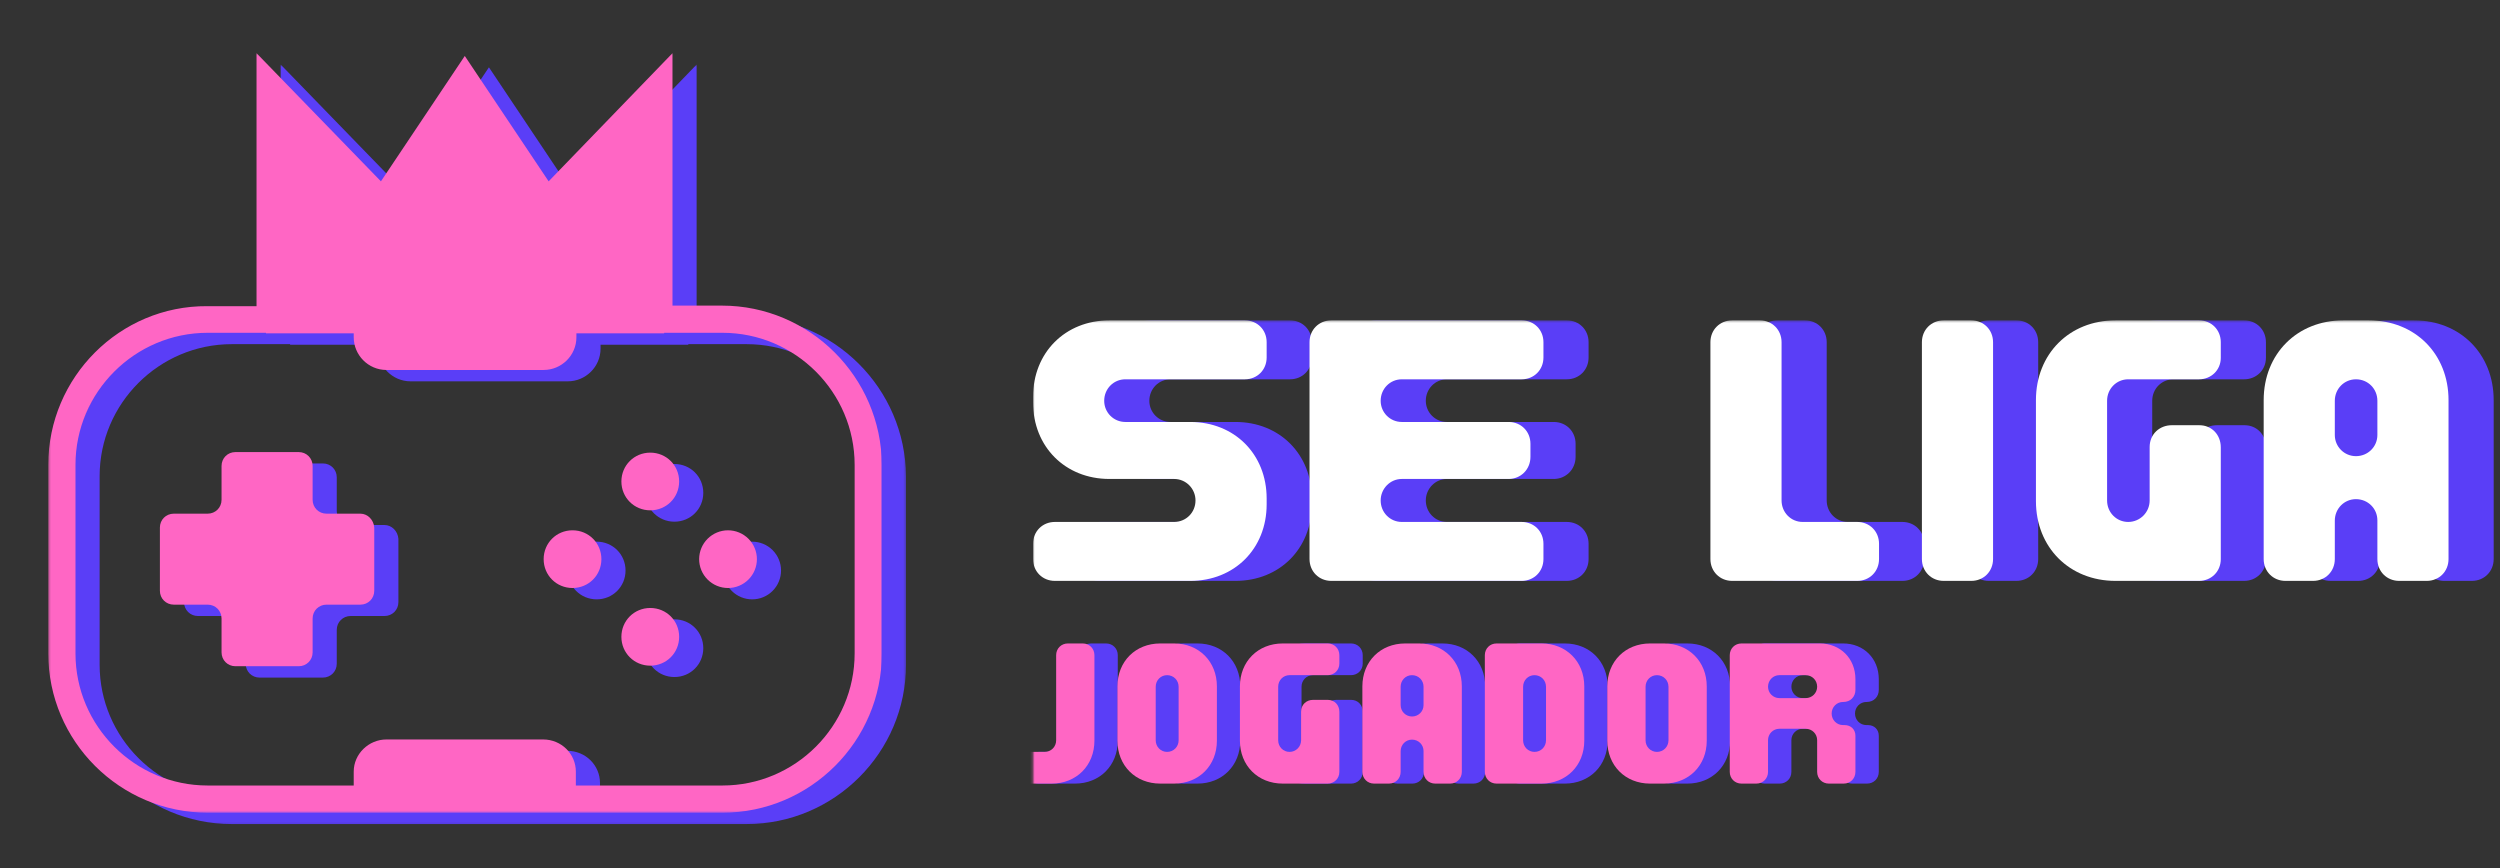 <svg width="1103" height="383" viewBox="0 0 1103 383" fill="none" xmlns="http://www.w3.org/2000/svg">
<rect x="0" y="0" width="1103" height="383" fill="#333333" stroke="none"/>
<g clip-path="url(#clip0_96_1370)">
<mask id="mask0_96_1370" style="mask-type:luminance" maskUnits="userSpaceOnUse" x="31" y="28" width="369" height="336">
<path d="M31.952 28.43H399.723V363.88H31.952V28.43Z" fill="white"/>
</mask>
<g mask="url(#mask0_96_1370)">
<path d="M329.158 139.849H307.351V28.476L252.713 85.02L215.715 29.7L178.718 85.02L123.833 28.476V140.092H102.027C63.558 139.849 31.952 171.424 31.952 210.098V293.32C31.952 331.997 63.558 363.572 102.271 363.572H329.403C368.116 363.572 399.723 331.997 399.723 293.32V210.098C399.478 171.424 367.872 139.849 329.158 139.849ZM387.718 293.32C387.718 325.386 361.5 351.578 329.403 351.578H264.719V345.459C264.719 337.626 258.347 331.261 250.262 331.261H181.166C173.327 331.261 166.712 337.626 166.712 345.459V351.578H102.271C70.174 351.578 43.956 325.386 43.956 293.32V210.098C43.956 178.033 70.174 151.842 102.271 151.842H127.999V152.087H166.712V153.799C166.712 161.634 173.082 168.243 181.166 168.243H250.508C258.347 168.243 264.963 161.877 264.963 153.799V152.087H303.675V151.842H329.403C361.5 151.842 387.718 178.033 387.718 210.098V293.32Z" fill="#5A3EF7"/>
</g>
<path d="M169.651 231.638H154.704C151.274 231.638 148.58 228.947 148.58 225.52V210.589C148.58 207.162 145.884 204.468 142.454 204.468H114.523C111.091 204.468 108.397 207.162 108.397 210.589V225.52C108.397 228.947 105.703 231.638 102.271 231.638H87.326C83.896 231.638 81.2 234.331 81.2 237.758V265.663C81.2 269.089 83.896 271.781 87.326 271.781H102.271C105.703 271.781 108.397 274.474 108.397 277.901V292.833C108.397 296.26 111.091 298.953 114.523 298.953H142.454C145.884 298.953 148.58 296.26 148.58 292.833V277.901C148.58 274.474 151.274 271.781 154.704 271.781H169.651C173.082 271.781 175.777 269.089 175.777 265.663V237.758C175.532 234.331 172.837 231.638 169.651 231.638Z" fill="#5A3EF7"/>
<path d="M297.551 204.713C290.445 204.713 284.811 210.343 284.811 217.442C284.811 224.541 290.445 230.17 297.551 230.17C304.657 230.17 310.291 224.541 310.291 217.442C310.291 210.343 304.657 204.713 297.551 204.713Z" fill="#5A3EF7"/>
<path d="M297.551 273.249C290.445 273.249 284.811 278.878 284.811 285.977C284.811 293.076 290.445 298.705 297.551 298.705C304.657 298.705 310.291 293.076 310.291 285.977C310.291 278.878 304.657 273.249 297.551 273.249Z" fill="#5A3EF7"/>
<path d="M344.594 251.709C344.594 252.125 344.574 252.542 344.533 252.956C344.493 253.373 344.431 253.782 344.35 254.192C344.268 254.6 344.167 255.004 344.047 255.404C343.924 255.802 343.784 256.195 343.625 256.581C343.464 256.964 343.286 257.341 343.09 257.71C342.894 258.077 342.679 258.433 342.448 258.779C342.216 259.128 341.966 259.461 341.701 259.783C341.437 260.106 341.158 260.413 340.863 260.71C340.567 261.005 340.259 261.283 339.937 261.549C339.613 261.812 339.278 262.06 338.931 262.293C338.585 262.524 338.228 262.738 337.859 262.934C337.491 263.132 337.115 263.309 336.729 263.467C336.344 263.628 335.951 263.768 335.553 263.89C335.152 264.009 334.749 264.112 334.339 264.192C333.931 264.273 333.517 264.335 333.102 264.376C332.687 264.418 332.272 264.438 331.854 264.438C331.437 264.438 331.019 264.418 330.604 264.376C330.189 264.335 329.778 264.273 329.369 264.192C328.959 264.112 328.555 264.009 328.155 263.89C327.755 263.768 327.362 263.628 326.978 263.467C326.592 263.309 326.215 263.132 325.848 262.934C325.48 262.738 325.122 262.524 324.775 262.293C324.428 262.06 324.093 261.812 323.772 261.549C323.449 261.283 323.139 261.005 322.844 260.71C322.55 260.413 322.269 260.106 322.005 259.783C321.741 259.461 321.493 259.128 321.258 258.779C321.028 258.433 320.814 258.077 320.616 257.71C320.42 257.341 320.242 256.964 320.083 256.581C319.922 256.195 319.782 255.802 319.661 255.404C319.54 255.004 319.438 254.6 319.358 254.192C319.275 253.782 319.215 253.373 319.174 252.956C319.133 252.542 319.112 252.125 319.112 251.709C319.112 251.293 319.133 250.877 319.174 250.461C319.215 250.046 319.275 249.635 319.358 249.226C319.438 248.816 319.54 248.413 319.661 248.014C319.782 247.615 319.922 247.224 320.083 246.838C320.242 246.453 320.42 246.076 320.616 245.709C320.814 245.342 321.028 244.983 321.258 244.638C321.493 244.291 321.741 243.957 322.005 243.633C322.269 243.312 322.55 243.003 322.844 242.709C323.139 242.414 323.449 242.133 323.772 241.87C324.093 241.606 324.428 241.356 324.775 241.126C325.122 240.895 325.48 240.681 325.848 240.483C326.215 240.288 326.592 240.11 326.978 239.949C327.362 239.791 327.755 239.65 328.155 239.529C328.555 239.408 328.959 239.307 329.369 239.226C329.778 239.143 330.189 239.084 330.604 239.043C331.019 239.001 331.437 238.981 331.854 238.981C332.272 238.981 332.687 239.001 333.102 239.043C333.517 239.084 333.931 239.143 334.339 239.226C334.749 239.307 335.152 239.408 335.553 239.529C335.951 239.65 336.344 239.791 336.729 239.949C337.115 240.11 337.491 240.288 337.859 240.483C338.228 240.681 338.585 240.895 338.931 241.126C339.278 241.356 339.613 241.606 339.937 241.87C340.259 242.133 340.567 242.414 340.863 242.709C341.158 243.003 341.437 243.312 341.701 243.633C341.966 243.957 342.216 244.291 342.448 244.638C342.679 244.983 342.894 245.342 343.09 245.709C343.286 246.076 343.464 246.453 343.625 246.838C343.784 247.224 343.924 247.615 344.047 248.014C344.167 248.413 344.268 248.816 344.35 249.226C344.431 249.635 344.493 250.046 344.533 250.461C344.574 250.877 344.594 251.293 344.594 251.709Z" fill="#5A3EF7"/>
<path d="M263.248 238.981C256.142 238.981 250.508 244.61 250.508 251.709C250.508 258.808 256.142 264.438 263.248 264.438C270.354 264.438 275.988 258.808 275.988 251.709C275.988 244.61 270.354 238.981 263.248 238.981Z" fill="#5A3EF7"/>
<mask id="mask1_96_1370" style="mask-type:luminance" maskUnits="userSpaceOnUse" x="21" y="23" width="369" height="336">
<path d="M21.3 23.154H389.071V358.658H21.3V23.154Z" fill="white"/>
</mask>
<g mask="url(#mask1_96_1370)">
<path d="M318.506 134.836H296.7V23.463L242.061 80.007L205.064 24.687L168.064 80.007L113.182 23.463V135.081H91.376C52.907 134.836 21.3 166.412 21.3 205.087V288.31C21.3 326.985 52.907 358.559 91.619 358.559H318.752C357.464 358.559 389.071 326.985 389.071 288.31V205.087C388.827 166.412 357.219 134.836 318.506 134.836ZM377.066 288.31C377.066 320.376 350.849 346.566 318.752 346.566H254.065V340.446C254.065 332.614 247.695 326.25 239.611 326.25H170.515C162.676 326.25 156.06 332.614 156.06 340.446V346.566H91.619C59.523 346.566 33.305 320.376 33.305 288.31V205.087C33.305 173.022 59.523 146.83 91.619 146.83H117.347V147.075H156.06V148.789C156.06 156.622 162.43 163.23 170.515 163.23H239.857C247.695 163.23 254.312 156.867 254.312 148.789V147.075H293.024V146.83H318.752C350.849 146.83 377.066 173.022 377.066 205.087V288.31Z" fill="#FF66C4"/>
</g>
<path d="M159 226.628H144.054C140.623 226.628 137.929 223.936 137.929 220.509V205.577C137.929 202.15 135.232 199.457 131.803 199.457H103.87C100.44 199.457 97.746 202.15 97.746 205.577V220.509C97.746 223.936 95.049 226.628 91.619 226.628H76.674C73.243 226.628 70.548 229.319 70.548 232.746V260.652C70.548 264.078 73.243 266.771 76.674 266.771H91.619C95.049 266.771 97.746 269.462 97.746 272.889V287.821C97.746 291.248 100.44 293.941 103.87 293.941H131.803C135.232 293.941 137.929 291.248 137.929 287.821V272.889C137.929 269.462 140.623 266.771 144.054 266.771H159C162.43 266.771 165.125 264.078 165.125 260.652V232.746C164.88 229.319 162.184 226.628 159 226.628Z" fill="#FF66C4"/>
<path d="M286.899 199.702C279.794 199.702 274.157 205.332 274.157 212.43C274.157 219.529 279.794 225.158 286.899 225.158C294.005 225.158 299.64 219.529 299.64 212.43C299.64 205.332 294.005 199.702 286.899 199.702Z" fill="#FF66C4"/>
<path d="M286.899 268.237C279.794 268.237 274.157 273.867 274.157 280.966C274.157 288.064 279.794 293.694 286.899 293.694C294.005 293.694 299.64 288.064 299.64 280.966C299.64 273.867 294.005 268.237 286.899 268.237Z" fill="#FF66C4"/>
<path d="M333.943 246.698C333.943 247.116 333.923 247.53 333.881 247.947C333.84 248.361 333.78 248.773 333.697 249.181C333.617 249.591 333.515 249.995 333.393 250.393C333.274 250.792 333.133 251.184 332.972 251.569C332.813 251.955 332.635 252.331 332.439 252.699C332.243 253.065 332.028 253.424 331.796 253.77C331.563 254.116 331.315 254.45 331.051 254.773C330.786 255.095 330.507 255.404 330.212 255.699C329.917 255.994 329.608 256.274 329.284 256.538C328.961 256.802 328.627 257.05 328.279 257.281C327.933 257.512 327.575 257.726 327.207 257.924C326.84 258.12 326.464 258.297 326.077 258.458C325.693 258.617 325.3 258.757 324.901 258.879C324.501 259 324.098 259.101 323.689 259.182C323.278 259.264 322.866 259.326 322.451 259.365C322.036 259.406 321.619 259.427 321.203 259.427C320.785 259.427 320.368 259.406 319.953 259.365C319.537 259.326 319.126 259.264 318.717 259.182C318.306 259.101 317.903 259 317.505 258.879C317.104 258.757 316.711 258.617 316.327 258.458C315.94 258.297 315.564 258.12 315.197 257.924C314.829 257.726 314.471 257.512 314.125 257.281C313.777 257.05 313.443 256.802 313.12 256.538C312.797 256.274 312.487 255.994 312.192 255.699C311.897 255.404 311.618 255.095 311.353 254.773C311.089 254.45 310.841 254.116 310.608 253.77C310.376 253.424 310.161 253.065 309.965 252.699C309.769 252.331 309.591 251.955 309.432 251.569C309.27 251.184 309.13 250.792 309.011 250.393C308.888 249.995 308.787 249.591 308.707 249.181C308.624 248.773 308.564 248.361 308.523 247.947C308.481 247.53 308.461 247.116 308.461 246.698C308.461 246.282 308.481 245.866 308.523 245.451C308.564 245.035 308.624 244.625 308.707 244.214C308.787 243.807 308.888 243.403 309.011 243.003C309.13 242.606 309.27 242.212 309.432 241.827C309.591 241.441 309.769 241.067 309.965 240.697C310.161 240.331 310.376 239.974 310.608 239.626C310.841 239.28 311.089 238.946 311.353 238.625C311.618 238.301 311.897 237.993 312.192 237.697C312.487 237.403 312.797 237.124 313.12 236.858C313.443 236.595 313.777 236.347 314.125 236.115C314.471 235.884 314.829 235.67 315.197 235.474C315.564 235.276 315.94 235.099 316.327 234.94C316.711 234.779 317.104 234.639 317.505 234.517C317.903 234.398 318.306 234.295 318.715 234.215C319.126 234.134 319.537 234.072 319.953 234.031C320.368 233.99 320.785 233.969 321.203 233.969C321.619 233.969 322.036 233.99 322.451 234.031C322.866 234.072 323.278 234.134 323.689 234.215C324.098 234.295 324.501 234.398 324.901 234.517C325.3 234.639 325.693 234.779 326.077 234.94C326.464 235.099 326.84 235.276 327.207 235.474C327.575 235.67 327.933 235.884 328.279 236.115C328.627 236.347 328.961 236.595 329.284 236.858C329.608 237.124 329.917 237.403 330.212 237.697C330.507 237.993 330.786 238.301 331.051 238.625C331.315 238.946 331.563 239.28 331.796 239.626C332.028 239.974 332.243 240.331 332.439 240.697C332.635 241.067 332.813 241.441 332.972 241.827C333.133 242.212 333.274 242.606 333.393 243.003C333.515 243.403 333.617 243.807 333.697 244.214C333.78 244.625 333.84 245.035 333.881 245.451C333.923 245.866 333.943 246.282 333.943 246.698Z" fill="#FF66C4"/>
<path d="M252.597 233.969C245.491 233.969 239.857 239.599 239.857 246.698C239.857 253.797 245.491 259.427 252.597 259.427C259.703 259.427 265.337 253.797 265.337 246.698C265.337 239.599 259.703 233.969 252.597 233.969Z" fill="#FF66C4"/>
<mask id="mask2_96_1370" style="mask-type:luminance" maskUnits="userSpaceOnUse" x="455" y="141" width="648" height="220">
<path d="M1103 141.345H455.785V360.202H1103V141.345Z" fill="white"/>
</mask>
<g mask="url(#mask2_96_1370)">
<path d="M485.303 256.288H545.077C564.574 256.288 578.763 242.064 578.763 222.522V219.935C578.763 200.397 564.574 186.174 545.077 186.174H516.408C511.251 186.174 507.091 182.003 507.091 176.834C507.091 171.516 511.251 167.35 516.408 167.35H569.158C574.608 167.35 578.763 163.185 578.763 157.722V150.969C578.763 145.511 574.608 141.345 569.158 141.345H509.387C489.892 141.345 475.701 155.569 475.701 175.107V177.549C475.701 197.091 489.892 211.315 509.387 211.315H537.912C543.214 211.315 547.37 215.625 547.37 220.799C547.37 226.113 543.214 230.282 537.912 230.282H485.303C479.857 230.282 475.701 234.448 475.701 239.907V246.659C475.701 252.122 479.857 256.288 485.303 256.288Z" fill="#5A3EF7"/>
<path d="M607.279 256.288H691.278C696.725 256.288 700.884 252.122 700.884 246.659V239.907C700.884 234.448 696.725 230.282 691.278 230.282H638.384C633.228 230.282 629.067 226.113 629.067 220.799C629.067 215.625 633.228 211.315 638.384 211.315H685.544C690.85 211.315 695.15 207.149 695.15 201.546V195.798C695.15 190.339 690.994 186.174 685.544 186.174H638.384C633.228 186.174 629.067 182.003 629.067 176.834C629.067 171.516 633.228 167.35 638.384 167.35H691.278C696.725 167.35 700.884 163.185 700.884 157.722V150.969C700.884 145.511 696.725 141.345 691.278 141.345H607.279C601.833 141.345 597.677 145.511 597.677 150.969V246.659C597.677 252.122 601.833 256.288 607.279 256.288Z" fill="#5A3EF7"/>
<path d="M784.153 256.288H839.339C844.79 256.288 848.945 252.122 848.945 246.659V239.907C848.945 234.448 844.79 230.282 839.339 230.282H815.258C809.957 230.282 805.941 225.973 805.941 220.799V150.969C805.941 145.511 801.786 141.345 796.34 141.345H784.153C778.707 141.345 774.551 145.511 774.551 150.969V246.659C774.551 252.122 778.707 256.288 784.153 256.288Z" fill="#5A3EF7"/>
<path d="M877.463 256.288H889.65C895.096 256.288 899.251 252.122 899.251 246.659V150.969C899.251 145.511 895.096 141.345 889.65 141.345H877.463C872.017 141.345 867.861 145.511 867.861 150.969V246.659C867.861 252.122 872.017 256.288 877.463 256.288Z" fill="#5A3EF7"/>
<path d="M953.284 256.288H990.129C995.425 256.288 999.728 252.263 999.728 246.659V197.381C999.728 191.777 995.717 187.607 990.275 187.607H978.087C972.782 187.607 968.343 191.487 968.343 197.236V220.799C968.343 226.113 964.04 230.282 958.881 230.282C953.721 230.282 949.564 226.113 949.564 220.799V176.834C949.564 171.516 953.721 167.35 958.881 167.35H990.129C995.425 167.35 999.728 163.326 999.728 157.866V150.969C999.728 145.511 995.571 141.345 990.129 141.345H953.284C932.937 141.345 918.17 156.144 918.17 176.545V221.088C918.17 241.49 932.937 256.288 953.284 256.288Z" fill="#5A3EF7"/>
<path d="M1028.25 256.288H1040.44C1045.88 256.288 1050.04 252.122 1050.04 246.659V229.708C1050.04 224.39 1054.19 220.224 1059.35 220.224C1064.66 220.224 1068.82 224.39 1068.82 229.564V246.659C1068.82 252.122 1072.97 256.288 1078.42 256.288H1090.6C1096.05 256.288 1100.21 252.122 1100.21 246.659V176.545C1100.21 156.144 1085.44 141.345 1065.09 141.345H1053.77C1033.41 141.345 1018.65 156.144 1018.65 176.545V246.659C1018.65 252.122 1022.8 256.288 1028.25 256.288ZM1059.35 201.256C1054.19 201.256 1050.04 197.091 1050.04 191.918V176.834C1050.04 171.516 1054.19 167.35 1059.35 167.35C1064.66 167.35 1068.82 171.516 1068.82 176.834V191.918C1068.82 197.091 1064.66 201.256 1059.35 201.256Z" fill="#5A3EF7"/>
<path d="M465.387 256.288H525.161C544.658 256.288 558.847 242.064 558.847 222.522V219.935C558.847 200.397 544.658 186.174 525.161 186.174H496.492C491.335 186.174 487.175 182.003 487.175 176.834C487.175 171.516 491.335 167.35 496.492 167.35H549.242C554.692 167.35 558.847 163.185 558.847 157.722V150.969C558.847 145.511 554.692 141.345 549.242 141.345H489.471C469.976 141.345 455.785 155.569 455.785 175.107V177.549C455.785 197.091 469.976 211.315 489.471 211.315H517.996C523.298 211.315 527.454 215.625 527.454 220.799C527.454 226.113 523.298 230.282 517.996 230.282H465.387C459.941 230.282 455.785 234.448 455.785 239.907V246.659C455.785 252.122 459.941 256.288 465.387 256.288Z" fill="white"/>
<path d="M587.364 256.288H671.363C676.809 256.288 680.968 252.122 680.968 246.659V239.907C680.968 234.448 676.809 230.282 671.363 230.282H618.469C613.312 230.282 609.152 226.113 609.152 220.799C609.152 215.625 613.312 211.315 618.469 211.315H665.628C670.934 211.315 675.234 207.149 675.234 201.546V195.798C675.234 190.339 671.079 186.174 665.628 186.174H618.469C613.312 186.174 609.152 182.003 609.152 176.834C609.152 171.516 613.312 167.35 618.469 167.35H671.363C676.809 167.35 680.968 163.185 680.968 157.722V150.969C680.968 145.511 676.809 141.345 671.363 141.345H587.364C581.917 141.345 577.762 145.511 577.762 150.969V246.659C577.762 252.122 581.917 256.288 587.364 256.288Z" fill="white"/>
<path d="M764.237 256.288H819.423C824.874 256.288 829.028 252.122 829.028 246.659V239.907C829.028 234.448 824.874 230.282 819.423 230.282H795.342C790.041 230.282 786.025 225.973 786.025 220.799V150.969C786.025 145.511 781.869 141.345 776.424 141.345H764.237C758.791 141.345 754.635 145.511 754.635 150.969V246.659C754.635 252.122 758.791 256.288 764.237 256.288Z" fill="white"/>
<path d="M857.547 256.288H869.734C875.18 256.288 879.335 252.122 879.335 246.659V150.969C879.335 145.511 875.18 141.345 869.734 141.345H857.547C852.101 141.345 847.945 145.511 847.945 150.969V246.659C847.945 252.122 852.101 256.288 857.547 256.288Z" fill="white"/>
<path d="M933.375 256.288H970.212C975.517 256.288 979.81 252.263 979.81 246.659V197.381C979.81 191.777 975.799 187.607 970.357 187.607H958.17C952.864 187.607 948.425 191.487 948.425 197.236V220.799C948.425 226.113 944.122 230.282 938.963 230.282C933.803 230.282 929.647 226.113 929.647 220.799V176.834C929.647 171.516 933.803 167.35 938.963 167.35H970.212C975.517 167.35 979.81 163.326 979.81 157.866V150.969C979.81 145.511 975.663 141.345 970.212 141.345H933.375C913.02 141.345 898.256 156.144 898.256 176.545V221.088C898.256 241.49 913.02 256.288 933.375 256.288Z" fill="white"/>
<path d="M1008.33 256.288H1020.52C1025.96 256.288 1030.12 252.122 1030.12 246.659V229.708C1030.12 224.39 1034.29 220.224 1039.44 220.224C1044.74 220.224 1048.9 224.39 1048.9 229.564V246.659C1048.9 252.122 1053.06 256.288 1058.51 256.288H1070.68C1076.14 256.288 1080.29 252.122 1080.29 246.659V176.545C1080.29 156.144 1065.53 141.345 1045.17 141.345H1033.85C1013.49 141.345 998.735 156.144 998.735 176.545V246.659C998.735 252.122 1002.89 256.288 1008.33 256.288ZM1039.44 201.256C1034.29 201.256 1030.12 197.091 1030.12 191.918V176.834C1030.12 171.516 1034.29 167.35 1039.44 167.35C1044.74 167.35 1048.9 171.516 1048.9 176.834V191.918C1048.9 197.091 1044.74 201.256 1039.44 201.256Z" fill="white"/>
<path d="M458.311 345.725H474.275C485.223 345.725 493.164 337.764 493.164 326.788V289.068C493.164 286.133 490.927 283.891 487.998 283.891H481.445C478.516 283.891 476.279 286.133 476.279 289.068V326.634C476.279 329.493 474.042 331.736 471.189 331.736H458.311C455.382 331.736 453.145 333.978 453.145 336.913V340.547C453.145 343.483 455.382 345.725 458.311 345.725Z" fill="#5A3EF7"/>
<path d="M522.215 345.725H528.306C539.253 345.725 547.199 337.764 547.199 326.788V302.828C547.199 291.852 539.253 283.891 528.306 283.891H522.215C511.263 283.891 503.322 291.852 503.322 302.828V326.788C503.322 337.764 511.263 345.725 522.215 345.725ZM525.22 331.736C522.444 331.736 520.207 329.493 520.207 326.634V302.981C520.207 300.123 522.444 297.88 525.22 297.88C528.073 297.88 530.31 300.123 530.31 302.981V326.634C530.31 329.493 528.073 331.736 525.22 331.736Z" fill="#5A3EF7"/>
<path d="M576.246 345.725H596.06C598.917 345.725 601.231 343.559 601.231 340.547V314.035C601.231 311.019 599.069 308.781 596.141 308.781H589.583C586.73 308.781 584.34 310.866 584.34 313.959V326.634C584.34 329.493 582.027 331.736 579.251 331.736C576.475 331.736 574.238 329.493 574.238 326.634V302.981C574.238 300.123 576.475 297.88 579.251 297.88H596.06C598.917 297.88 601.231 295.714 601.231 292.779V289.068C601.231 286.133 598.994 283.891 596.06 283.891H576.246C565.294 283.891 557.352 291.852 557.352 302.828V326.788C557.352 337.764 565.294 345.725 576.246 345.725Z" fill="#5A3EF7"/>
<path d="M616.549 345.725H623.103C626.035 345.725 628.269 343.483 628.269 340.547V331.425C628.269 328.566 630.506 326.323 633.281 326.323C636.134 326.323 638.371 328.566 638.371 331.348V340.547C638.371 343.483 640.608 345.725 643.537 345.725H650.091C653.024 345.725 655.261 343.483 655.261 340.547V302.828C655.261 291.852 647.315 283.891 636.367 283.891H630.276C619.325 283.891 611.383 291.852 611.383 302.828V340.547C611.383 343.483 613.62 345.725 616.549 345.725ZM633.281 316.12C630.506 316.12 628.269 313.878 628.269 311.1V302.981C628.269 300.123 630.506 297.88 633.281 297.88C636.134 297.88 638.371 300.123 638.371 302.981V311.1C638.371 313.878 636.134 316.12 633.281 316.12Z" fill="#5A3EF7"/>
<path d="M670.579 345.725H690.398C701.345 345.725 709.292 337.764 709.292 326.788V302.828C709.292 291.852 701.345 283.891 690.398 283.891H670.579C667.65 283.891 665.413 286.133 665.413 289.068V340.547C665.413 343.483 667.65 345.725 670.579 345.725ZM687.312 331.736C684.536 331.736 682.299 329.493 682.299 326.634V302.981C682.299 300.123 684.536 297.88 687.312 297.88C690.164 297.88 692.401 300.123 692.401 302.981V326.634C692.401 329.493 690.164 331.736 687.312 331.736Z" fill="#5A3EF7"/>
<path d="M738.338 345.725H744.429C755.376 345.725 763.323 337.764 763.323 326.788V302.828C763.323 291.852 755.376 283.891 744.429 283.891H738.338C727.387 283.891 719.444 291.852 719.444 302.828V326.788C719.444 337.764 727.387 345.725 738.338 345.725ZM741.343 331.736C738.567 331.736 736.33 329.493 736.33 326.634V302.981C736.33 300.123 738.567 297.88 741.343 297.88C744.196 297.88 746.433 300.123 746.433 302.981V326.634C746.433 329.493 744.196 331.736 741.343 331.736Z" fill="#5A3EF7"/>
<path d="M778.641 345.725H785.195C788.128 345.725 790.361 343.483 790.361 340.547V326.558C790.361 323.775 792.598 321.532 795.373 321.532H806.94C809.793 321.532 812.03 323.775 812.03 326.558V340.547C812.03 343.483 814.267 345.725 817.196 345.725H823.75C826.683 345.725 828.92 343.483 828.92 340.547V324.625C828.92 321.843 826.912 319.907 824.136 319.907H823.444C820.668 319.907 818.431 317.669 818.431 314.806C818.431 311.946 820.668 309.708 823.444 309.708H823.597C826.683 309.708 828.92 307.466 828.92 304.373V299.658C828.92 290.537 822.286 283.891 813.189 283.891H778.641C775.712 283.891 773.475 286.133 773.475 289.068V340.547C773.475 343.483 775.712 345.725 778.641 345.725ZM795.373 308.007C792.598 308.007 790.361 305.765 790.361 302.981C790.361 300.123 792.598 297.88 795.373 297.88H806.94C809.793 297.88 812.03 300.123 812.03 302.981C812.03 305.765 809.793 308.007 806.94 308.007H795.373Z" fill="#5A3EF7"/>
<path d="M448.007 345.725H463.971C474.918 345.725 482.861 337.764 482.861 326.788V289.068C482.861 286.133 480.624 283.891 477.695 283.891H471.141C468.212 283.891 465.975 286.133 465.975 289.068V326.634C465.975 329.493 463.738 331.736 460.885 331.736H448.007C445.078 331.736 442.841 333.978 442.841 336.913V340.547C442.841 343.483 445.078 345.725 448.007 345.725Z" fill="#FF66C4"/>
<path d="M511.911 345.725H518.003C528.95 345.725 536.896 337.764 536.896 326.788V302.828C536.896 291.852 528.95 283.891 518.003 283.891H511.911C500.96 283.891 493.017 291.852 493.017 302.828V326.788C493.017 337.764 500.96 345.725 511.911 345.725ZM514.916 331.736C512.14 331.736 509.903 329.493 509.903 326.634V302.981C509.903 300.123 512.14 297.88 514.916 297.88C517.769 297.88 520.006 300.123 520.006 302.981V326.634C520.006 329.493 517.769 331.736 514.916 331.736Z" fill="#FF66C4"/>
<path d="M565.941 345.725H585.756C588.613 345.725 590.926 343.559 590.926 340.547V314.035C590.926 311.019 588.766 308.781 585.837 308.781H579.278C576.426 308.781 574.036 310.866 574.036 313.959V326.634C574.036 329.493 571.723 331.736 568.946 331.736C566.171 331.736 563.934 329.493 563.934 326.634V302.981C563.934 300.123 566.171 297.88 568.946 297.88H585.756C588.613 297.88 590.926 295.714 590.926 292.779V289.068C590.926 286.133 588.689 283.891 585.756 283.891H565.941C554.99 283.891 547.048 291.852 547.048 302.828V326.788C547.048 337.764 554.99 345.725 565.941 345.725Z" fill="#FF66C4"/>
<path d="M606.244 345.725H612.798C615.732 345.725 617.964 343.483 617.964 340.547V331.425C617.964 328.566 620.201 326.323 622.977 326.323C625.83 326.323 628.067 328.566 628.067 331.348V340.547C628.067 343.483 630.304 345.725 633.233 345.725H639.786C642.72 345.725 644.957 343.483 644.957 340.547V302.828C644.957 291.852 637.011 283.891 626.064 283.891H619.972C609.021 283.891 601.078 291.852 601.078 302.828V340.547C601.078 343.483 603.315 345.725 606.244 345.725ZM622.977 316.12C620.201 316.12 617.964 313.878 617.964 311.1V302.981C617.964 300.123 620.201 297.88 622.977 297.88C625.83 297.88 628.067 300.123 628.067 302.981V311.1C628.067 313.878 625.83 316.12 622.977 316.12Z" fill="#FF66C4"/>
<path d="M660.276 345.725H680.094C691.041 345.725 698.987 337.764 698.987 326.788V302.828C698.987 291.852 691.041 283.891 680.094 283.891H660.276C657.347 283.891 655.11 286.133 655.11 289.068V340.547C655.11 343.483 657.347 345.725 660.276 345.725ZM677.009 331.736C674.232 331.736 671.995 329.493 671.995 326.634V302.981C671.995 300.123 674.232 297.88 677.009 297.88C679.861 297.88 682.098 300.123 682.098 302.981V326.634C682.098 329.493 679.861 331.736 677.009 331.736Z" fill="#FF66C4"/>
<path d="M728.034 345.725H734.125C745.072 345.725 753.018 337.764 753.018 326.788V302.828C753.018 291.852 745.072 283.891 734.125 283.891H728.034C717.082 283.891 709.141 291.852 709.141 302.828V326.788C709.141 337.764 717.082 345.725 728.034 345.725ZM731.039 331.736C728.263 331.736 726.026 329.493 726.026 326.634V302.981C726.026 300.123 728.263 297.88 731.039 297.88C733.892 297.88 736.129 300.123 736.129 302.981V326.634C736.129 329.493 733.892 331.736 731.039 331.736Z" fill="#FF66C4"/>
<path d="M768.337 345.725H774.89C777.824 345.725 780.056 343.483 780.056 340.547V326.558C780.056 323.775 782.293 321.532 785.07 321.532H796.637C799.489 321.532 801.726 323.775 801.726 326.558V340.547C801.726 343.483 803.963 345.725 806.892 345.725H813.446C816.379 345.725 818.616 343.483 818.616 340.547V324.625C818.616 321.843 816.608 319.907 813.832 319.907H813.14C810.364 319.907 808.127 317.669 808.127 314.806C808.127 311.946 810.364 309.708 813.14 309.708H813.293C816.379 309.708 818.616 307.466 818.616 304.373V299.658C818.616 290.537 811.981 283.891 802.885 283.891H768.337C765.408 283.891 763.171 286.133 763.171 289.068V340.547C763.171 343.483 765.408 345.725 768.337 345.725ZM785.07 308.007C782.293 308.007 780.056 305.765 780.056 302.981C780.056 300.123 782.293 297.88 785.07 297.88H796.637C799.489 297.88 801.726 300.123 801.726 302.981C801.726 305.765 799.489 308.007 796.637 308.007H785.07Z" fill="#FF66C4"/>
</g>
</g>
<defs>
<clipPath id="clip0_96_1370">
<rect width="1103" height="383" fill="white"/>
</clipPath>
</defs>
</svg>
